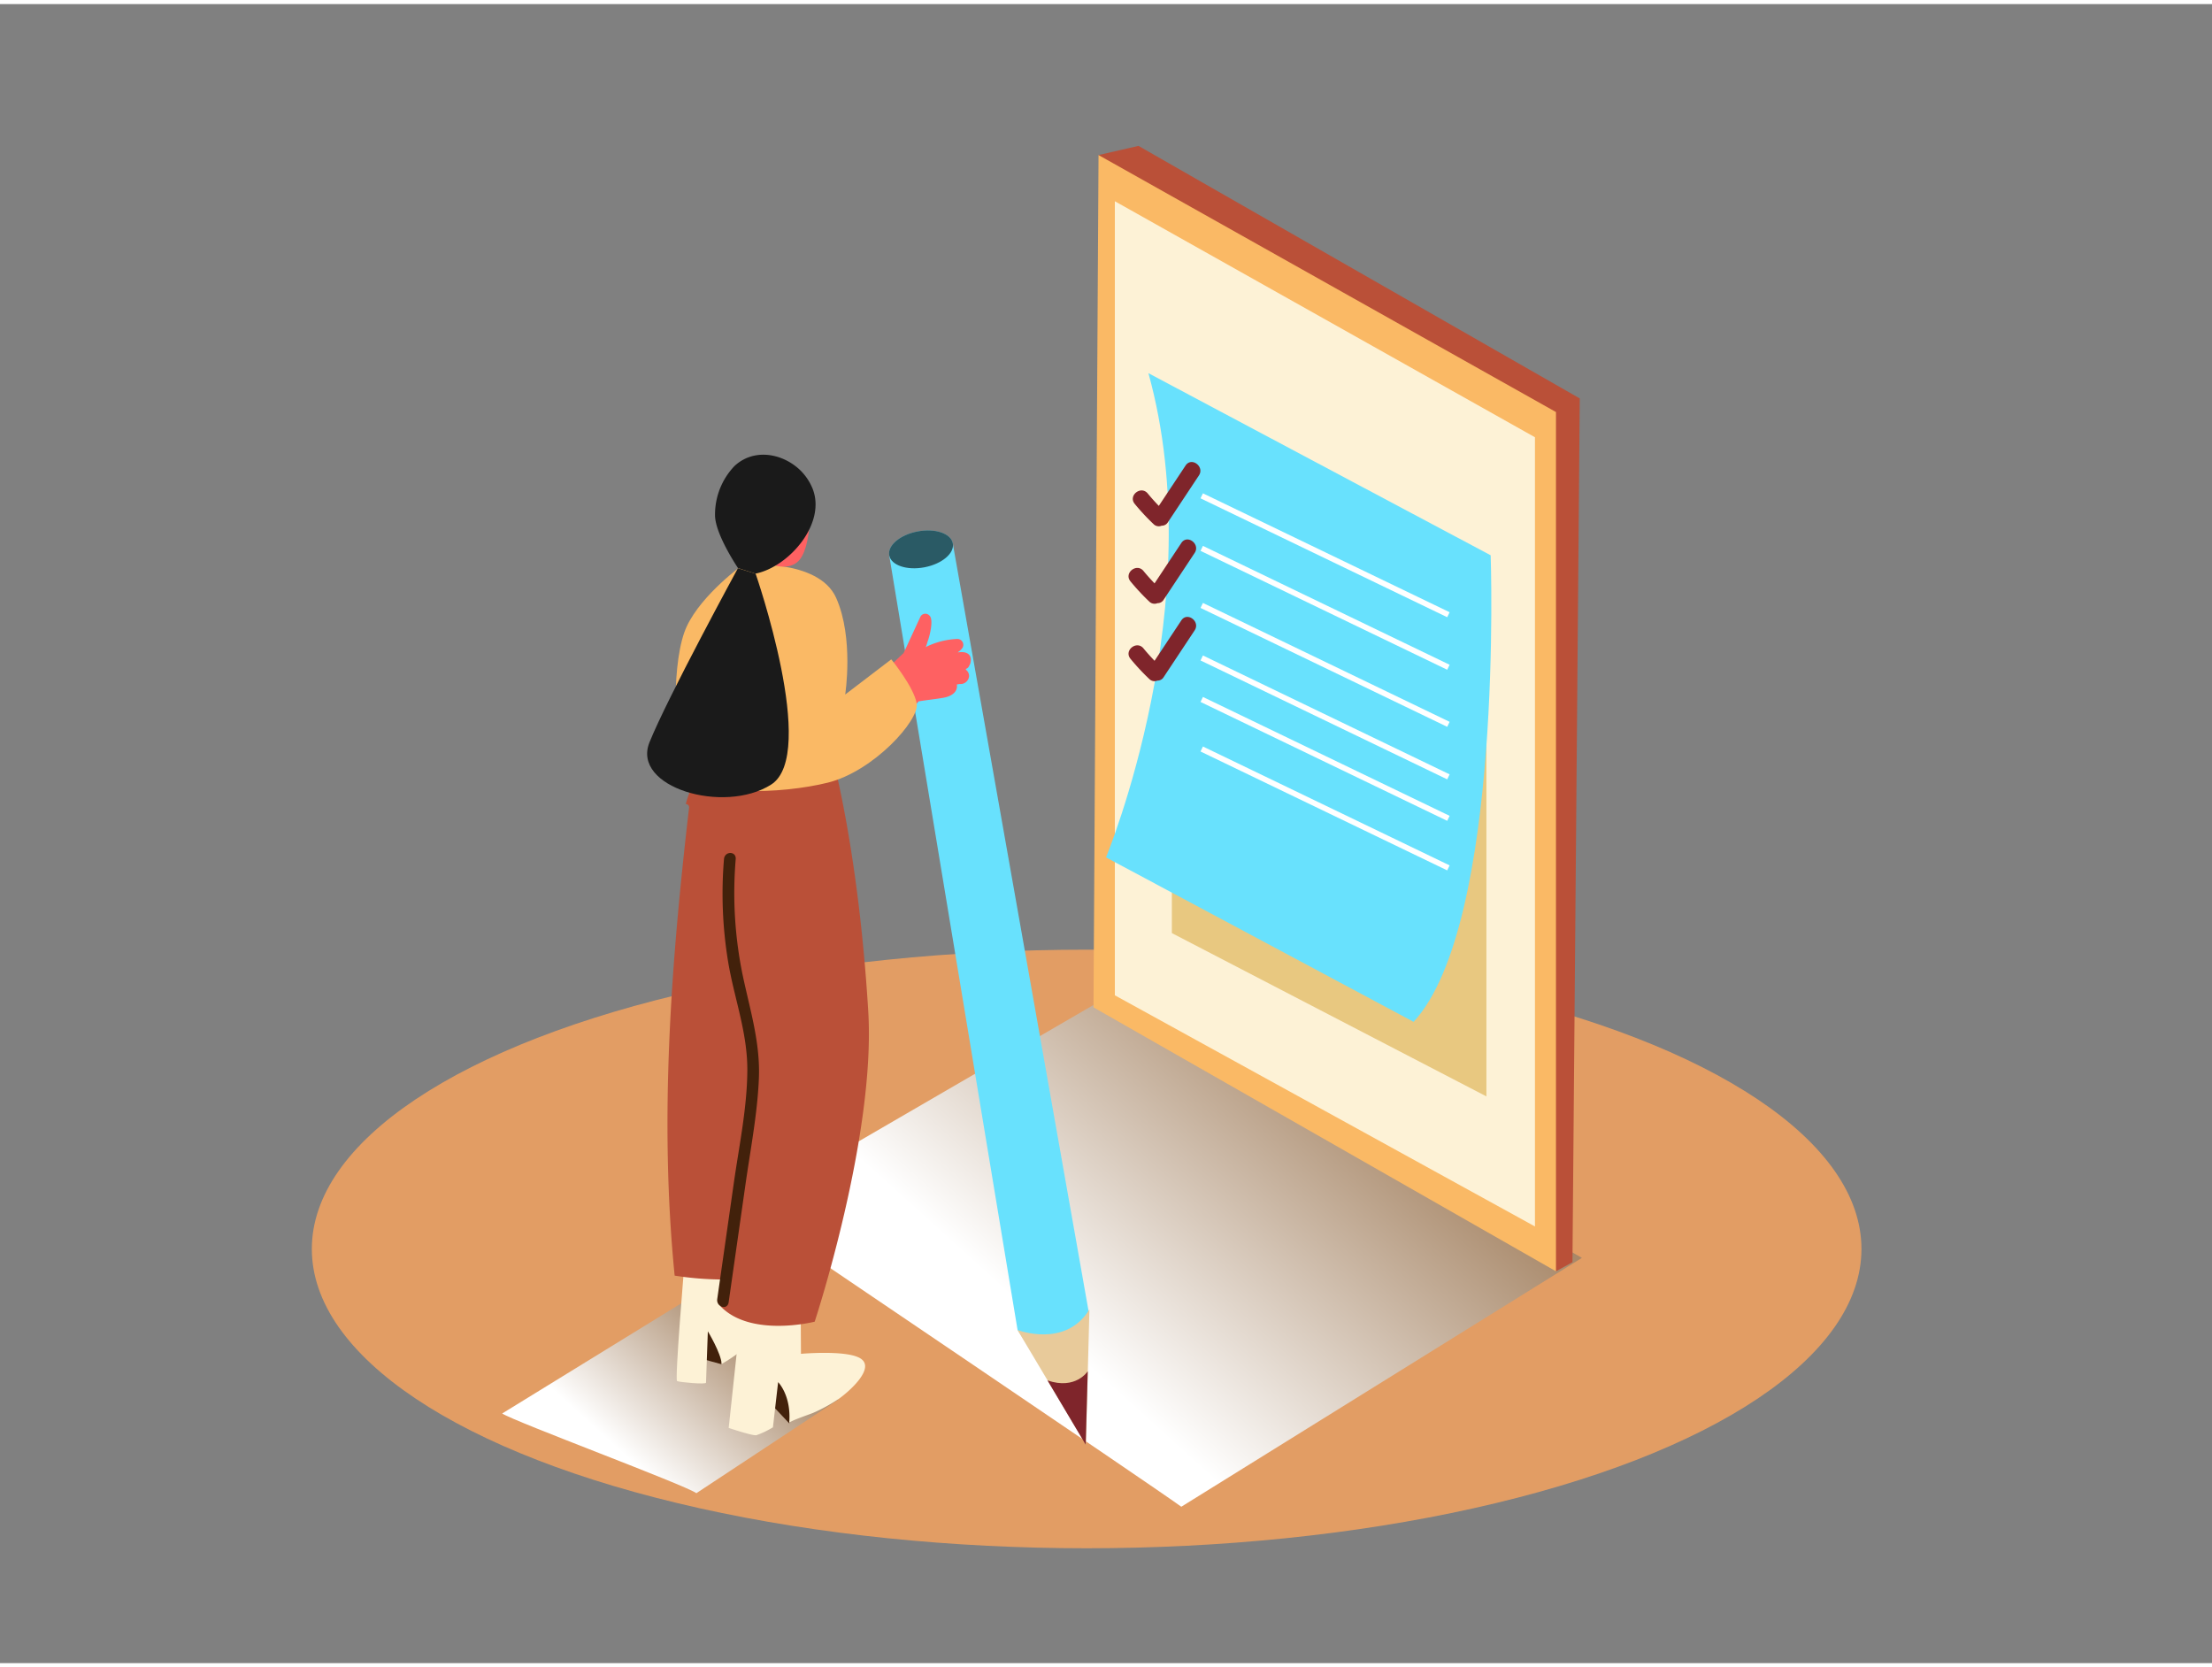 <svg xmlns="http://www.w3.org/2000/svg" xmlns:xlink="http://www.w3.org/1999/xlink" viewBox="0 0 400 300" width="406" height="306" class="illustration"><rect x="0" y="0" width="400" height="300" fill="#808080" stroke="none"/><defs><linearGradient id="linear-gradient" x1="142.34" y1="230.25" x2="113.13" y2="262.51" gradientUnits="userSpaceOnUse"><stop offset="0" stop-color="#8c6239"></stop><stop offset="1" stop-color="#fff"></stop></linearGradient><linearGradient id="linear-gradient-2" x1="257.43" y1="170.12" x2="192.18" y2="242.18" xlink:href="#linear-gradient"></linearGradient></defs><g style="isolation: isolate;"><g id="Layer_2" data-name="Layer 2"><ellipse cx="196.5" cy="225.11" rx="140.11" ry="54.12" fill="#e29d64"></ellipse><path d="M125.93,269.27l25.64-16.92-24.85-19.58L90.81,254.86C93,256.32,123.82,267.75,125.93,269.27Z" fill="url(#linear-gradient)" style="mix-blend-mode: multiply;"></path><path d="M213.62,271.72l72.44-45L202,178.51l-67.69,39.32C140.37,222,207.68,267.43,213.62,271.72Z" fill="url(#linear-gradient-2)" style="mix-blend-mode: multiply;"></path><path d="M186.2,243.16c-.41-.56-1.75-2.86-2.19-3.39L160.8,99.69s10.13,1.38,11.49-2.18l24.63,139.24c-.28,2.12-.47,4.24-.63,6.37l-7.78,3A12.85,12.85,0,0,0,186.2,243.16Z" fill="#68e1fd"></path><path d="M184,239.76s8.68,3.36,13-3.71l-.63,24.45Z" fill="#e8ca9a"></path><path d="M196.33,260.5l.37-13.28s-2.17,3.42-7.28,1.66Z" fill="#7f252b"></path><ellipse cx="166.55" cy="98.6" rx="5.85" ry="3.3" transform="translate(-15.48 32.83) rotate(-10.76)" fill="#68e1fd"></ellipse><ellipse cx="166.55" cy="98.6" rx="5.85" ry="3.3" transform="translate(-15.48 32.83) rotate(-10.76)" opacity="0.6"></ellipse><path d="M130.46,245.95l-5-1.37.78-6S131.65,239.44,130.46,245.95Z" fill="#42210b"></path><path d="M123.72,228.39S122,248.79,122.44,249s5.23.65,5.23.29S128,240,128,240s2.39,3.94,2.5,5.91c0,0,5.69-3.24,6.75-5.84s-2.43-13.49-3.76-14.08" fill="#fdf2d6"></path><path d="M142.72,256.64l-5.61-5.95,3.65-4.63S144.19,253.57,142.72,256.64Z" fill="#42210b"></path><path d="M134.39,233l-2.62,24.47s4.23,1.43,5,1.32a15.87,15.87,0,0,0,3-1.43l.94-8.17s2.43,2.43,2,7.39c0-.34,3.87-1.62,4.37-1.85a29,29,0,0,0,4.48-2.44c1.49-1,7-5.59,4-7.41-2.52-1.54-10.72-.81-10.72-.81L144.78,234" fill="#fdf2d6"></path><path d="M124.6,145.37a.58.58,0,0,0-.59-.71,18.82,18.82,0,0,1,2.75-6l23.69-2.79S155.21,152.79,157,182c1.42,22.62-9.68,56.26-9.68,56.26s-11.49,2.91-17-2.76l.22-4.87a58,58,0,0,1-8.54-.7C119.19,201.8,121.35,173.32,124.6,145.37Z" fill="#ba5038"></path><path d="M129.7,234.16l3-21c.95-6.68,2.4-13.55,2.44-20.32s-2.29-12.84-3.41-19.3a75.55,75.55,0,0,1-.81-18.93c.12-1.47,2.23-1.48,2.12,0a73.46,73.46,0,0,0,1.29,21.13c1.32,6.21,3.17,12.09,2.9,18.55s-1.56,13-2.47,19.48l-3,21C131.53,236.24,129.49,235.61,129.7,234.16Z" fill="#42210b"></path><path d="M154.62,126.66c.73-.8,1.48-1.58,2.23-2.35l.06-.09a66.13,66.13,0,0,1,6.49-6.86l3-6.49v0a1,1,0,0,1,1.67-.3c.79.68.07,3.56-.23,4.41s.24-.68-.11.32c-.06.17-.24.93-.39,1a14.08,14.08,0,0,1,5.81-1.5,1.07,1.07,0,0,1,.91,1.59,3,3,0,0,1-.87.82l.22,0c1.4-.19,2.47.41,2.06,2a1.05,1.05,0,0,1-.19.38.89.89,0,0,1-.65.63l.07.18a1.38,1.38,0,0,1,.54,1.14,1.56,1.56,0,0,1-1.7,1.41l-.51.08c.21,1.41-1.06,2.16-2.41,2.4-1.52.27-3,.4-4.52.66l-2.83,3.55c-.76,1-1.84,3.12-3.14,3.37s-1.9-1.79-.56-2c-.28.05.18-.27.28-.41.25-.33.51-.64.78-1a9.35,9.35,0,0,1-2.55,2.26,1.07,1.07,0,0,1-1.55-1.19,14,14,0,0,1,.89-2.35,1.15,1.15,0,0,1-.4-.61l-.11.1a1.08,1.08,0,0,1-.7.24l-.16.17C155.2,129.17,153.71,127.67,154.62,126.66Z" fill="#fe6162"></path><path d="M134.33,101.39s13.66-1.24,16.88,6,1.63,17.46,1.63,17.46l8.33-6.36s4.1,5,4.6,8-7.78,12.24-16.09,14.3-23.34,2.66-25.7-2.36-2.53-20.13.23-25.95S134.33,101.39,134.33,101.39Z" fill="#fab965"></path><path d="M146.44,88.64s.69,10-2.36,12.34S136,99.47,136,99.47" fill="#fe6162"></path><path d="M143.94,83.62a9.73,9.73,0,0,1,3,4c2.52,6.31-4.27,14.15-10.33,15.37l-3.15-1s-4.16-6.13-4.16-9.57a12.68,12.68,0,0,1,3.55-8.92C136.1,80.51,140.73,81.1,143.94,83.62Z" fill="#1a1a1a"></path><path d="M136.64,103s11.36,32.72,2.8,38.14-25.26.48-22-7.63,16-31.5,16-31.5" fill="#1a1a1a"></path><polyline points="198.65 27.3 205.87 25.64 285.67 71.31 284.35 227.5 281.37 229.15" fill="#ba5038"></polyline><polygon points="198.65 27.3 197.74 181.42 281.37 229.15 281.37 73.77 198.65 27.3" fill="#fab965"></polygon><polygon points="201.6 35.65 201.6 179.24 277.57 221.04 277.57 78.33 201.6 35.65" fill="#fdf2d6"></polygon><polyline points="268.79 104.32 268.79 197.52 211.91 167.99 211.91 89.24" fill="#e8c880"></polyline><path d="M207.67,66.74l61.89,32.93s2.37,66.73-13.94,84.37L200,154.3S219.18,108.27,207.67,66.74Z" fill="#68e1fd"></path><line x1="217.31" y1="88.92" x2="261.92" y2="110.42" fill="none" stroke="#fff" stroke-miterlimit="10"></line><line x1="217.31" y1="98.42" x2="261.92" y2="119.92" fill="none" stroke="#fff" stroke-miterlimit="10"></line><line x1="217.31" y1="108.74" x2="261.92" y2="130.24" fill="none" stroke="#fff" stroke-miterlimit="10"></line><line x1="217.31" y1="118.24" x2="261.92" y2="139.74" fill="none" stroke="#fff" stroke-miterlimit="10"></line><line x1="217.31" y1="125.74" x2="261.92" y2="147.24" fill="none" stroke="#fff" stroke-miterlimit="10"></line><line x1="217.31" y1="134.7" x2="261.92" y2="156.2" fill="none" stroke="#fff" stroke-miterlimit="10"></line><path d="M214.39,83.44l-4.84,7.3c-.69-.72-1.36-1.46-2-2.24-1.22-1.5-3.59.36-2.36,1.87a39.75,39.75,0,0,0,3.49,3.74,1.34,1.34,0,0,0,1.39.21,1.28,1.28,0,0,0,1.13-.63l5.6-8.45C217.87,83.64,215.47,81.82,214.39,83.44Z" fill="#7f252b"></path><path d="M213.62,97.45l-4.84,7.3c-.69-.72-1.36-1.46-2-2.24-1.22-1.5-3.59.36-2.36,1.87a39.75,39.75,0,0,0,3.49,3.74,1.34,1.34,0,0,0,1.39.21,1.28,1.28,0,0,0,1.13-.63l5.6-8.45C217.1,97.64,214.69,95.82,213.62,97.45Z" fill="#7f252b"></path><path d="M213.62,111.45l-4.84,7.3c-.69-.72-1.36-1.46-2-2.24-1.22-1.5-3.59.36-2.36,1.87a39.75,39.75,0,0,0,3.49,3.74,1.34,1.34,0,0,0,1.39.21,1.28,1.28,0,0,0,1.13-.63l5.6-8.45C217.1,111.64,214.69,109.83,213.62,111.45Z" fill="#7f252b"></path></g></g></svg>